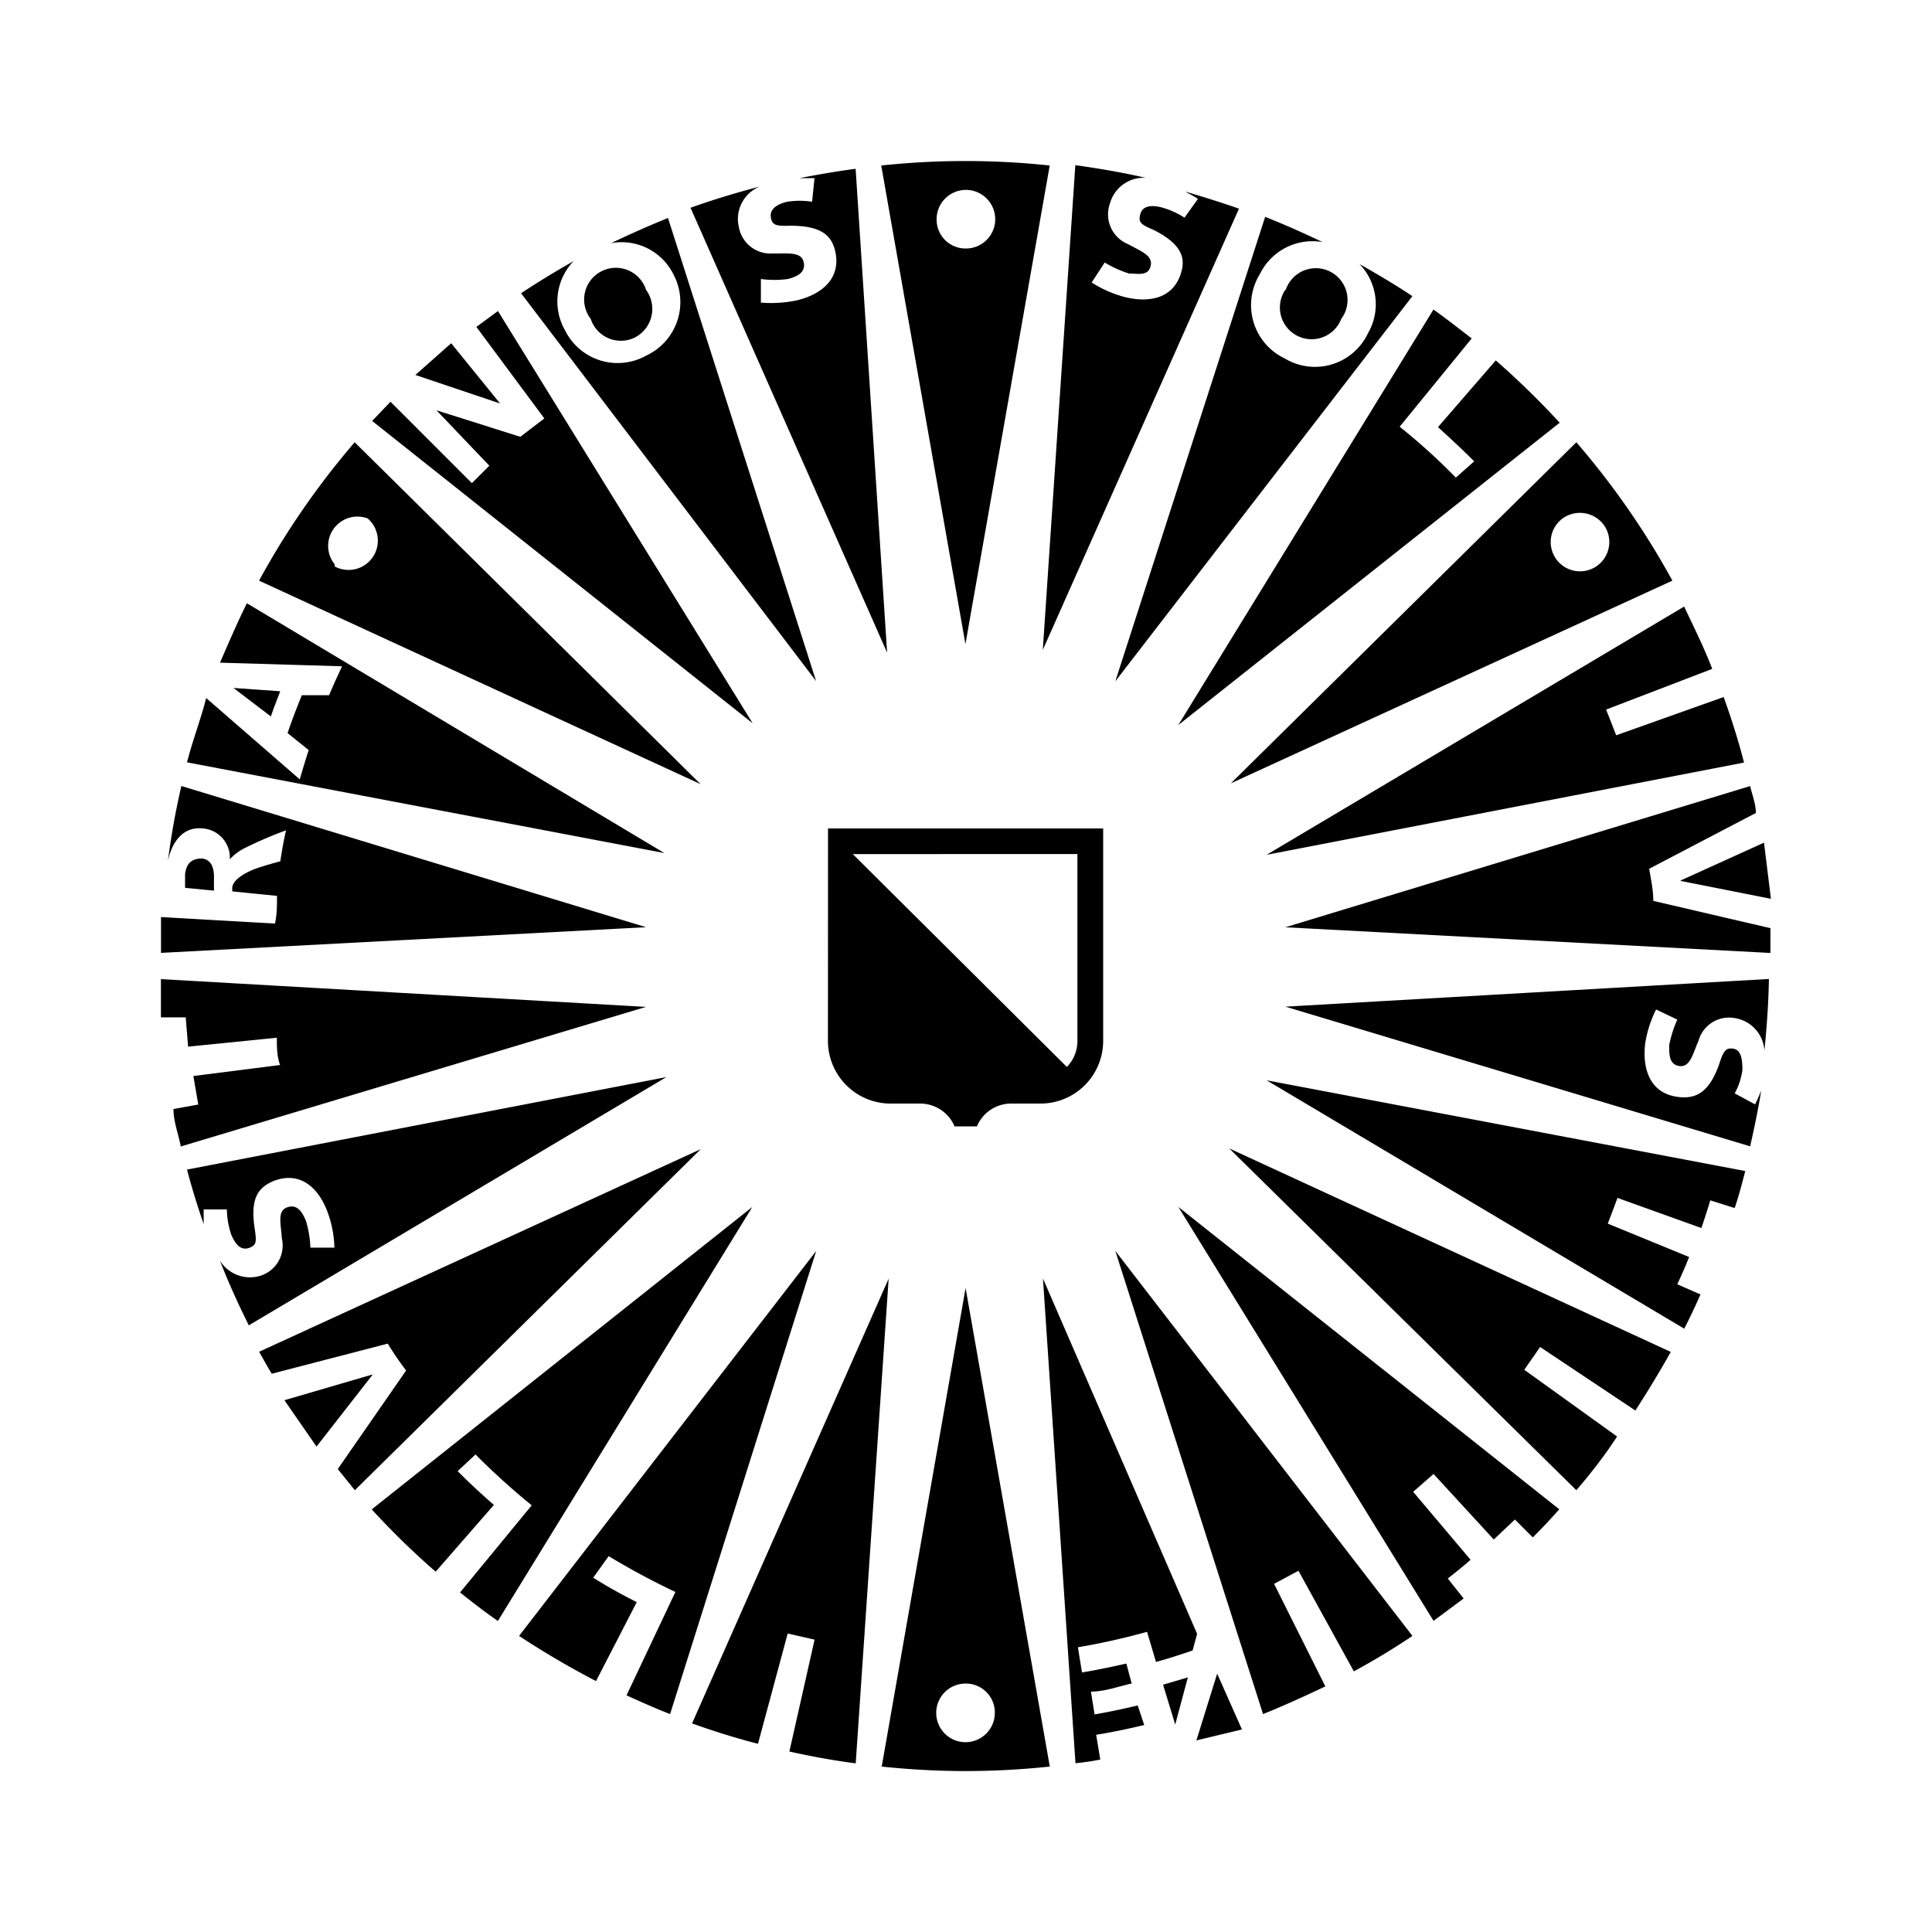 <svg xmlns="http://www.w3.org/2000/svg" xmlns:xlink="http://www.w3.org/1999/xlink" version="1.1" id="uu-icon" width="24" height="24" viewBox="0 0 24 24">
    <path d="m15.428 21.484-0.308-0.693-0.258 0.829zm-0.829-0.061 0.157-0.586-0.308 0.091zm-1.643-5.541 0.404 6.021a3.033 3.033 0 0 0 0.308-0.045l-0.051-0.308c0.192-0.03 0.384-0.071 0.597-0.121l-0.081-0.243c-0.192 0.045-0.359 0.081-0.536 0.111l-0.045-0.283c0.167 0 0.329-0.061 0.506-0.101l-0.066-0.248c-0.197 0.045-0.374 0.081-0.551 0.111l-0.051-0.313a8.423 8.423 0 0 0 0.859-0.192l0.111 0.374c0.152-0.04 0.303-0.091 0.455-0.142l0.056-0.207zm-9.024 2.088 0.698-0.895h-0.005l-1.092 0.319zm-0.713-1.178c0.051 0.091 0.101 0.182 0.157 0.273l1.441-0.374a3.873 3.873 0 0 0 0.228 0.334l-0.849 1.224 0.212 0.263 4.297-4.237zm-0.713-6.127c-0.116 0-0.192 0.051-0.207 0.197v0.167l0.359 0.035v-0.162c0-0.056 0-0.222-0.152-0.238m-0.253-0.9a9.414 9.414 0 0 0-0.167 0.93c0.051-0.238 0.187-0.42 0.415-0.404a0.364 0.364 0 0 1 0.354 0.384 0.632 0.632 0 0 1 0.192-0.142 4.944 4.944 0 0 1 0.506-0.217c-0.03 0.131-0.051 0.253-0.071 0.384 0 0-0.228 0.061-0.329 0.101-0.101 0.04-0.253 0.121-0.268 0.222v0.051l0.556 0.056c0 0.116 0 0.228-0.025 0.344l-1.416-0.081v0.445l6.026-0.319zm0.647-1.218 0.465 0.354c0.035-0.106 0.076-0.207 0.116-0.313zm0.167-1.052c-0.121 0.243-0.233 0.506-0.334 0.738l1.517 0.045c-0.056 0.116-0.111 0.238-0.162 0.359h-0.339c-0.061 0.152-0.121 0.308-0.177 0.47l0.263 0.212c-0.04 0.121-0.076 0.243-0.111 0.364l-1.163-1.011c-0.056 0.233-0.162 0.506-0.238 0.799l5.93 1.127zm2.093-2.836 1.052 0.354-0.607-0.748zm1.026-0.794-0.268 0.197 0.844 1.137-0.298 0.228-1.042-0.329 0.657 0.688-0.217 0.217-1.011-1.011-0.228 0.238 4.727 3.756zm1.709 0.324a0.399 0.399 0 0 0 0.131-0.586 0.394 0.394 0 1 0-0.688 0.359 0.394 0.394 0 0 0 0.556 0.228m0.404-1.481c-0.238 0.096-0.475 0.202-0.708 0.313a0.718 0.718 0 0 1 0.774 0.384 0.733 0.733 0 0 1-0.334 1.011 0.728 0.728 0 0 1-1.011-0.313 0.723 0.723 0 0 1 0.106-0.859c-0.222 0.126-0.44 0.258-0.652 0.399l3.665 4.818zm13.615 7.76-1.036 0.47v0.005l1.122 0.222zm-1.375 0.723c0-0.137-0.03-0.268-0.051-0.399l1.325-0.693c0-0.111-0.045-0.222-0.071-0.334l-5.774 1.754 6.026 0.319v-0.308zm-4.57-7.593a0.394 0.394 0 1 0 0.693 0.364 0.394 0.394 0 1 0-0.688-0.364m1.572 0.081c-0.212-0.142-0.435-0.273-0.657-0.399a0.718 0.718 0 0 1 0.106 0.859 0.728 0.728 0 0 1-1.036 0.313 0.733 0.733 0 0 1-0.308-1.046 0.728 0.728 0 0 1 0.779-0.399c-0.233-0.111-0.47-0.217-0.713-0.313l-1.861 5.769zm-6.916-1.582c-0.233 0.03-0.465 0.071-0.698 0.116h0.187l-0.03 0.293a1.011 1.011 0 0 0-0.308 0c-0.172 0.04-0.222 0.121-0.202 0.207 0.02 0.086 0.066 0.096 0.238 0.091 0.374 0 0.506 0.111 0.556 0.303 0.086 0.344-0.157 0.546-0.465 0.622a1.517 1.517 0 0 1-0.455 0.03v-0.293a1.249 1.249 0 0 0 0.334 0c0.116-0.03 0.228-0.081 0.197-0.212-0.03-0.131-0.202-0.101-0.374-0.106a0.399 0.399 0 0 1-0.43-0.324 0.435 0.435 0 0 1 0.258-0.506c-0.293 0.076-0.576 0.162-0.859 0.263l2.442 5.526zm-6.223 3.397a9.904 9.904 0 0 0-1.188 1.719l5.485 2.528zm-0.248 1.517a0.364 0.364 0 0 1 0.409-0.571 0.364 0.364 0 0 1-0.409 0.597m-2.159 5.126v0.475h0.308l0.03 0.364 1.102-0.111c0 0.111 0 0.228 0.04 0.339l-1.077 0.137 0.061 0.354-0.308 0.056c0 0.157 0.061 0.308 0.091 0.465l5.779-1.734zm0.324 2.366c0.061 0.233 0.131 0.455 0.207 0.677v-0.182h0.288a1.057 1.057 0 0 0 0.051 0.303c0.066 0.167 0.147 0.207 0.233 0.172 0.086-0.035 0.086-0.076 0.061-0.243-0.056-0.374 0.045-0.506 0.238-0.586 0.329-0.126 0.556 0.086 0.667 0.384a1.36 1.36 0 0 1 0.086 0.445h-0.298a1.315 1.315 0 0 0-0.056-0.334c-0.045-0.106-0.106-0.212-0.233-0.167s-0.076 0.212-0.066 0.384a0.394 0.394 0 0 1-0.263 0.465 0.44 0.44 0 0 1-0.506-0.187c0.106 0.273 0.228 0.541 0.359 0.804l5.187-3.084zm2.295 4.221a9.555 9.555 0 0 0 0.794 0.774l0.723-0.829c-0.157-0.137-0.303-0.273-0.45-0.42l0.222-0.207a9.146 9.146 0 0 0 0.698 0.632l-0.89 1.082c0.152 0.121 0.308 0.243 0.47 0.354l3.16-5.142zm1.83 1.572q0.46 0.303 0.956 0.561l0.506-0.981c-0.182-0.091-0.364-0.192-0.541-0.303l0.192-0.268a9.277 9.277 0 0 0 0.829 0.445l-0.607 1.284c0.177 0.081 0.359 0.162 0.541 0.233l1.815-5.753zm2.149 1.087c0.268 0.096 0.541 0.182 0.819 0.253l0.369-1.37 0.334 0.076-0.313 1.39c0.273 0.061 0.546 0.111 0.824 0.147l0.409-6.021zm2.356 0.536a10.035 10.035 0 0 0 1.042 0.056 10.212 10.212 0 0 0 1.046-0.056l-1.046-5.945zm1.405-0.667a0.364 0.364 0 1 1-0.364-0.364 0.359 0.359 0 0 1 0.364 0.364m3.332 0.015c0.263-0.106 0.506-0.217 0.774-0.344l-0.637-1.274 0.303-0.162 0.688 1.249q0.374-0.202 0.728-0.44l-3.691-4.783zm2.118-1.158 0.374-0.278-0.197-0.248c0.096-0.076 0.192-0.152 0.283-0.233l-0.713-0.844 0.253-0.222 0.748 0.814 0.263-0.248 0.222 0.222c0.111-0.111 0.222-0.228 0.329-0.349l-4.732-3.756zm1.774-1.623c0.187-0.217 0.359-0.44 0.506-0.667l-1.153-0.829 0.197-0.283 1.183 0.789q0.233-0.359 0.44-0.728l-5.485-2.528zm1.34-2.007c0.071-0.137 0.137-0.278 0.202-0.425l-0.288-0.126c0.051-0.111 0.101-0.222 0.147-0.339l-1.011-0.415c0.04-0.101 0.081-0.212 0.121-0.319l1.042 0.374c0.04-0.116 0.076-0.228 0.111-0.344l0.303 0.096c0.051-0.152 0.091-0.303 0.131-0.46l-5.945-1.127zm0.819-2.265c0.051-0.228 0.101-0.46 0.137-0.693a1.764 1.764 0 0 1-0.076 0.172l-0.253-0.137a0.829 0.829 0 0 0 0.096-0.293c0-0.177-0.035-0.253-0.121-0.263-0.086-0.01-0.116 0.03-0.167 0.192-0.126 0.354-0.288 0.435-0.506 0.409-0.349-0.04-0.45-0.339-0.415-0.657a1.421 1.421 0 0 1 0.137-0.43l0.263 0.126a1.471 1.471 0 0 0-0.101 0.319c0 0.116 0 0.243 0.131 0.258 0.131 0.015 0.162-0.152 0.233-0.313a0.394 0.394 0 0 1 0.45-0.283 0.435 0.435 0 0 1 0.369 0.404c0.03-0.293 0.051-0.592 0.056-0.89l-6.006 0.344zm-0.076-4.767c-0.071-0.278-0.157-0.546-0.253-0.814l-1.335 0.475c-0.04-0.101-0.081-0.212-0.126-0.319l1.319-0.506c-0.101-0.263-0.222-0.506-0.349-0.774l-5.187 3.084zm-0.89-2.26a9.929 9.929 0 0 0-1.193-1.719l-4.292 4.237zm-0.849-0.688a0.364 0.364 0 1 1-0.506-0.091 0.369 0.369 0 0 1 0.506 0.091m-0.551-1.274a10.41 10.41 0 0 0-0.794-0.774l-0.718 0.829c0.152 0.137 0.303 0.278 0.45 0.425l-0.228 0.202a7.583 7.583 0 0 0-0.698-0.632l0.895-1.097c-0.157-0.121-0.313-0.243-0.475-0.359l-3.17 5.162zm-3.984-2.659c-0.217-0.076-0.445-0.147-0.667-0.212 0.051 0.03 0.106 0.056 0.157 0.091l-0.167 0.233a1.011 1.011 0 0 0-0.278-0.126c-0.172-0.045-0.253 0-0.273 0.091-0.02 0.091 0 0.116 0.167 0.187 0.334 0.167 0.394 0.334 0.349 0.506-0.086 0.344-0.394 0.404-0.703 0.329a1.441 1.441 0 0 1-0.415-0.182l0.162-0.248a1.385 1.385 0 0 0 0.303 0.137c0.116 0 0.238 0.035 0.268-0.096 0.03-0.131-0.126-0.182-0.278-0.268a0.399 0.399 0 0 1-0.228-0.506 0.435 0.435 0 0 1 0.445-0.319c-0.288-0.066-0.576-0.116-0.875-0.157l-0.404 6.021zm-2.351-0.536a9.874 9.874 0 0 0-2.093 0l1.046 5.945zm-1.405 0.667a0.364 0.364 0 1 1 0.359 0.364 0.359 0.359 0 0 1-0.359-0.364m-1.35 10.207a0.779 0.779 0 0 0 0.784 0.779h0.364a0.465 0.465 0 0 1 0.425 0.283h0.278a0.46 0.46 0 0 1 0.425-0.283h0.364a0.779 0.779 0 0 0 0.779-0.779v-2.639h-3.418zm3.099-2.321v2.321a0.46 0.46 0 0 1-0.131 0.324l-2.659-2.644z" style="stroke-width:.506" />
</svg>